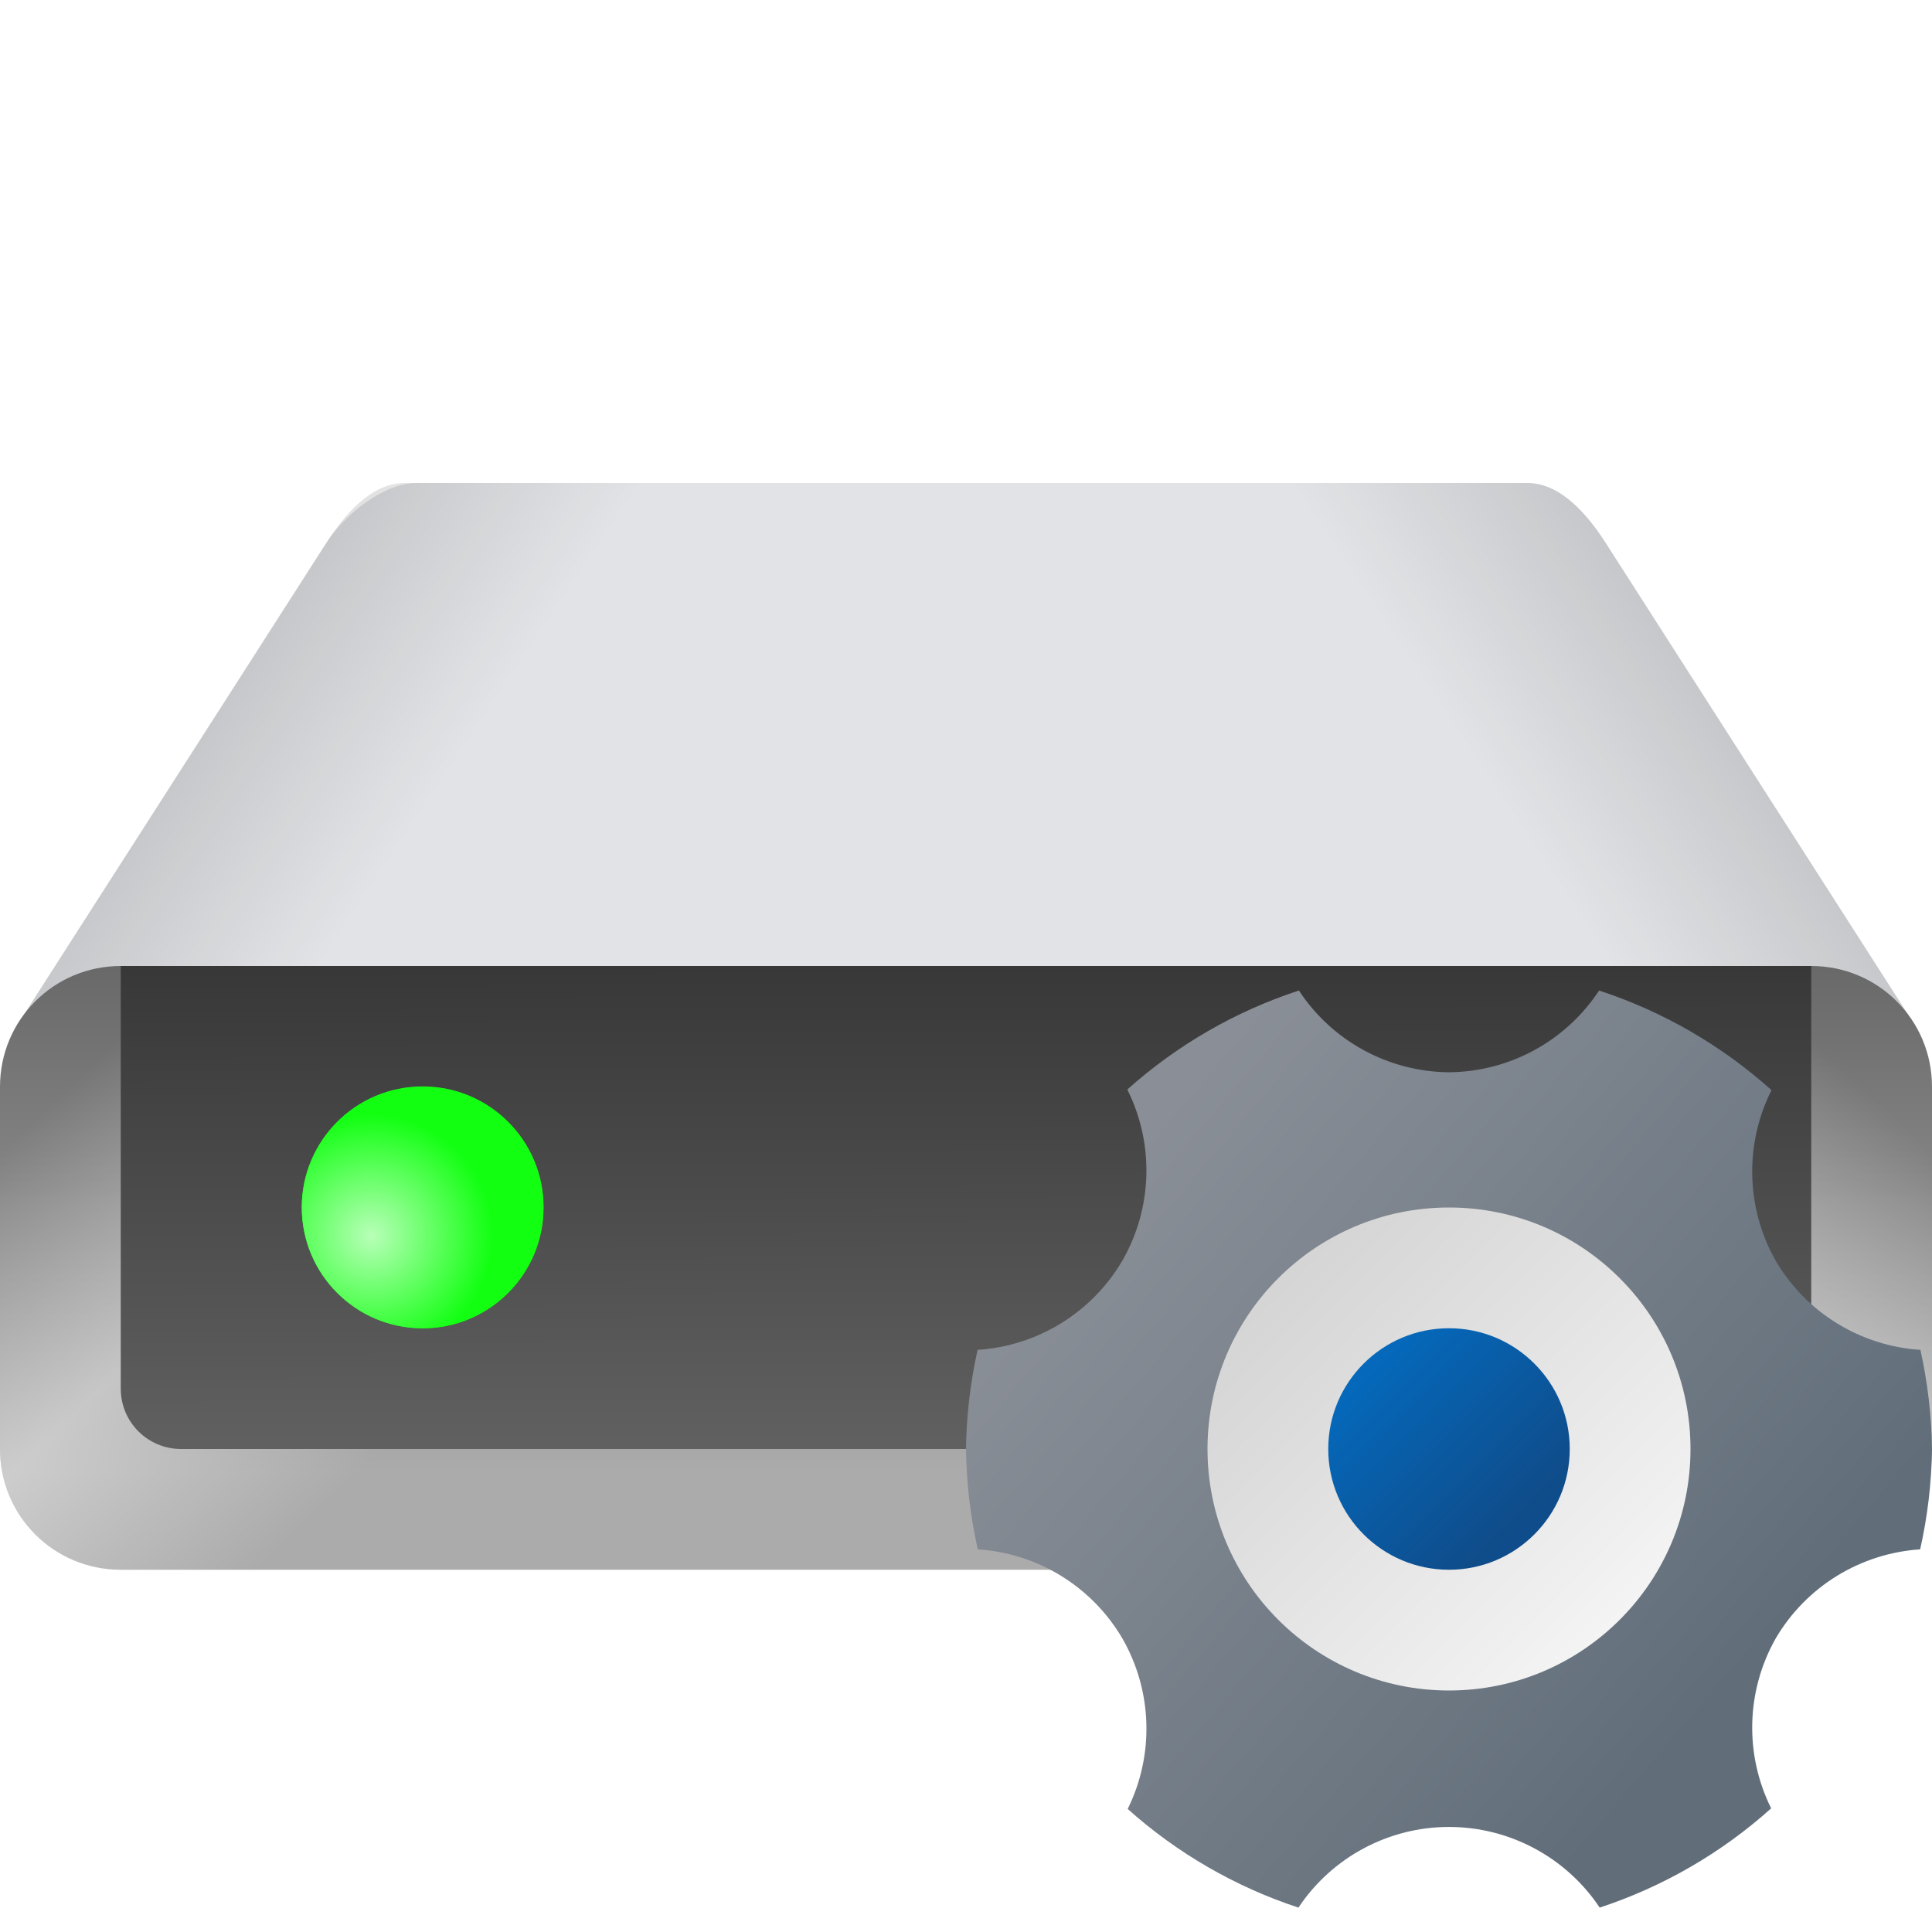 <?xml version="1.0" encoding="UTF-8" standalone="no"?>
<svg
   width="16"
   height="16"
   version="1.1"
   viewBox="0 0 16 16"
   id="svg6"
   sodipodi:docname="disk-utility.svg"
   inkscape:version="1.2.1 (9c6d41e410, 2022-07-14, custom)"
   xmlns:inkscape="http://www.inkscape.org/namespaces/inkscape"
   xmlns:sodipodi="http://sodipodi.sourceforge.net/DTD/sodipodi-0.dtd"
   xmlns:xlink="http://www.w3.org/1999/xlink"
   xmlns="http://www.w3.org/2000/svg"
   xmlns:svg="http://www.w3.org/2000/svg"
   xmlns:rdf="http://www.w3.org/1999/02/22-rdf-syntax-ns#"
   xmlns:cc="http://creativecommons.org/ns#"
   xmlns:dc="http://purl.org/dc/elements/1.1/">
  <defs
     id="defs10">
    <linearGradient
       inkscape:collect="always"
       id="linearGradient58462">
      <stop
         style="stop-color:#636363;stop-opacity:1;"
         offset="0"
         id="stop58458" />
      <stop
         style="stop-color:#ababab;stop-opacity:0.996"
         offset="1"
         id="stop58460" />
    </linearGradient>
    <linearGradient
       inkscape:collect="always"
       id="linearGradient50927">
      <stop
         style="stop-color:#000000;stop-opacity:1;"
         offset="0"
         id="stop50923" />
      <stop
         style="stop-color:#000000;stop-opacity:0;"
         offset="1"
         id="stop50925" />
    </linearGradient>
    <linearGradient
       inkscape:collect="always"
       id="linearGradient50337">
      <stop
         style="stop-color:#ffffff;stop-opacity:1;"
         offset="0"
         id="stop50333" />
      <stop
         style="stop-color:#ffffff;stop-opacity:0;"
         offset="1"
         id="stop50335" />
    </linearGradient>
    <linearGradient
       inkscape:collect="always"
       id="linearGradient48004">
      <stop
         style="stop-color:#ffffff;stop-opacity:0"
         offset="0"
         id="stop48000" />
      <stop
         style="stop-color:#ffffff;stop-opacity:1"
         offset="0.5"
         id="stop48328" />
      <stop
         style="stop-color:#ffffff;stop-opacity:0;"
         offset="1"
         id="stop48002" />
    </linearGradient>
    <linearGradient
       inkscape:collect="always"
       id="linearGradient10484">
      <stop
         style="stop-color:#2e2e2e;stop-opacity:1;"
         offset="0"
         id="stop10480" />
      <stop
         style="stop-color:#616161;stop-opacity:1"
         offset="1"
         id="stop10482" />
    </linearGradient>
    <linearGradient
       inkscape:collect="always"
       xlink:href="#linearGradient10484"
       id="linearGradient10486"
       x1="13.156"
       y1="11.966"
       x2="13.171"
       y2="17.183"
       gradientUnits="userSpaceOnUse"
       gradientTransform="matrix(0.943,0,0,0.959,2.596,-4.471)" />
    <linearGradient
       inkscape:collect="always"
       xlink:href="#linearGradient48004"
       id="linearGradient48006"
       x1="0.542"
       y1="10.597"
       x2="3.065"
       y2="13.265"
       gradientUnits="userSpaceOnUse"
       gradientTransform="matrix(1.08,0,0,1.08,-1.143,-1.357)" />
    <radialGradient
       inkscape:collect="always"
       xlink:href="#linearGradient50337"
       id="radialGradient50339"
       cx="3.556"
       cy="10.339"
       fx="3.556"
       fy="10.339"
       r="0.661"
       gradientUnits="userSpaceOnUse"
       gradientTransform="matrix(1.512,0,0,1.512,-2.3,-5.4)" />
    <linearGradient
       inkscape:collect="always"
       xlink:href="#linearGradient58462"
       id="linearGradient58464"
       x1="9.525"
       y1="8.334"
       x2="9.525"
       y2="12.567"
       gradientUnits="userSpaceOnUse"
       gradientTransform="matrix(1.08,0,0,1.08,-1.143,-1.357)" />
    <linearGradient
       inkscape:collect="always"
       xlink:href="#linearGradient48004"
       id="linearGradient71108"
       gradientUnits="userSpaceOnUse"
       x1="0.542"
       y1="10.597"
       x2="3.065"
       y2="13.265"
       gradientTransform="matrix(-1.08,0,0,1.08,17.143,-1.357)" />
    <filter
       inkscape:collect="always"
       style="color-interpolation-filters:sRGB"
       id="filter2559"
       x="-0.36"
       y="-0.36"
       width="1.72"
       height="1.72">
      <feGaussianBlur
         inkscape:collect="always"
         stdDeviation="0.079"
         id="feGaussianBlur2561" />
    </filter>
    <linearGradient
       inkscape:collect="always"
       xlink:href="#linearGradient50927"
       id="linearGradient4726"
       x1="4.777"
       y1="1.731"
       x2="3.736"
       y2="2.424"
       gradientUnits="userSpaceOnUse"
       gradientTransform="scale(3.78)" />
    <linearGradient
       inkscape:collect="always"
       xlink:href="#linearGradient50927"
       id="linearGradient5426"
       gradientUnits="userSpaceOnUse"
       x1="4.777"
       y1="1.731"
       x2="3.736"
       y2="2.424"
       gradientTransform="matrix(-3.78,0,0,3.78,16,0)" />
    <linearGradient
       inkscape:collect="always"
       xlink:href="#linearGradient6060"
       id="linearGradient6062"
       x1="1.058"
       y1="1.058"
       x2="15.346"
       y2="13.229"
       gradientUnits="userSpaceOnUse"
       gradientTransform="matrix(0.472,0,0,0.472,8,8.005)" />
    <linearGradient
       inkscape:collect="always"
       id="linearGradient6060">
      <stop
         style="stop-color:#8a8f97;stop-opacity:1;"
         offset="0"
         id="stop6056" />
      <stop
         style="stop-color:#8a8f97;stop-opacity:1"
         offset="0.146"
         id="stop6576" />
      <stop
         style="stop-color:#616e7a;stop-opacity:1"
         offset="0.9"
         id="stop6770" />
      <stop
         style="stop-color:#616e7a;stop-opacity:1"
         offset="1"
         id="stop6058" />
    </linearGradient>
    <linearGradient
       inkscape:collect="always"
       xlink:href="#linearGradient7024"
       id="linearGradient7026"
       x1="14.634"
       y1="13.653"
       x2="4.051"
       y2="3.07"
       gradientUnits="userSpaceOnUse"
       gradientTransform="matrix(0.42,0,0,0.42,8.077,8.489)" />
    <linearGradient
       inkscape:collect="always"
       id="linearGradient7024">
      <stop
         style="stop-color:#ffffff;stop-opacity:1;"
         offset="0"
         id="stop7020" />
      <stop
         style="stop-color:#f0f0f0;stop-opacity:1"
         offset="0.25"
         id="stop7732" />
      <stop
         style="stop-color:#cccccc;stop-opacity:1"
         offset="1"
         id="stop7022" />
    </linearGradient>
    <linearGradient
       inkscape:collect="always"
       xlink:href="#linearGradient8250"
       id="linearGradient8252"
       x1="5.458"
       y1="4.89"
       x2="12.338"
       y2="11.769"
       gradientUnits="userSpaceOnUse"
       gradientTransform="matrix(0.315,0,0,0.315,9.114,9.294)" />
    <linearGradient
       inkscape:collect="always"
       id="linearGradient8250">
      <stop
         style="stop-color:#0568ba;stop-opacity:1;"
         offset="0"
         id="stop8246" />
      <stop
         style="stop-color:#0568ba;stop-opacity:1"
         offset="0.24"
         id="stop9054" />
      <stop
         style="stop-color:#0f4c8a;stop-opacity:1"
         offset="0.8"
         id="stop8830" />
      <stop
         style="stop-color:#0f4c8f;stop-opacity:1"
         offset="1"
         id="stop8248" />
    </linearGradient>
  </defs>
  <sodipodi:namedview
     id="namedview8"
     pagecolor="#ffffff"
     bordercolor="#666666"
     borderopacity="1.0"
     inkscape:pageshadow="2"
     inkscape:pageopacity="0.0"
     inkscape:pagecheckerboard="0"
     showgrid="false"
     inkscape:zoom="50.5625"
     inkscape:cx="7.9901112"
     inkscape:cy="8"
     inkscape:window-width="1920"
     inkscape:window-height="1012"
     inkscape:window-x="0"
     inkscape:window-y="0"
     inkscape:window-maximized="1"
     inkscape:current-layer="svg6"
     showguides="false"
     inkscape:showpageshadow="2"
     inkscape:deskcolor="#d1d1d1" />
  <path
     id="rect4218"
     style="fill:#e1e3e6;stroke-width:1;stroke-linejoin:round"
     d="M 3.45,4 H 12.65 c 0.277,0 0.501,0.267 0.65,0.5 l 2.5,3.9 H 0.2 L 2.7,4.5 C 2.849,4.267 3.173,4 3.45,4 Z"
     sodipodi:nodetypes="sssccss" />
  <path
     id="rect4218-3"
     style="opacity:0.3;fill:url(#linearGradient4726);fill-opacity:1;stroke-width:1;stroke-linejoin:round"
     d="M 3.45,4 H 12.65 c 0.277,0 0.501,0.267 0.65,0.5 l 2.5,3.9 H 0.2 L 2.7,4.5 C 2.849,4.267 3.173,4 3.45,4 Z"
     sodipodi:nodetypes="sssccss" />
  <path
     id="rect4218-3-2"
     style="opacity:0.3;fill:url(#linearGradient5426);fill-opacity:1;stroke-width:1;stroke-linejoin:round"
     d="M 12.55,4 H 3.35 c -0.277,0 -0.501,0.267 -0.65,0.5 L 0.2,8.4 H 15.8 L 13.3,4.5 c -0.149,-0.233 -0.473,-0.5 -0.75,-0.5 z"
     sodipodi:nodetypes="sssccss" />
  <path
     id="rect849"
     style="fill:url(#linearGradient58464);fill-opacity:1;stroke-width:0.571;stroke-linecap:round;stroke-linejoin:round;stroke-dasharray:6.857, 0.571"
     d="M 1,8 C 0.446,8 0,8.446 0,9 V 11.785 12 c 0,0.554 0.446,1 1,1 h 14 c 0.554,0 1,-0.446 1,-1 V 11.785 9 C 16,8.446 15.554,8 15,8 Z"
     sodipodi:nodetypes="sccssssccss" />
  <path
     id="rect849-5"
     style="opacity:0.4;fill:url(#linearGradient48006);fill-opacity:1;stroke-width:0.571;stroke-linecap:round;stroke-linejoin:round;stroke-dasharray:6.857, 0.571"
     d="M 1,8 C 0.446,8 0,8.446 0,9 V 11.785 12 c 0,0.554 0.446,1 1,1 h 14 c 0.554,0 1,-0.446 1,-1 V 11.785 9 C 16,8.446 15.554,8 15,8 Z"
     sodipodi:nodetypes="sccssssccss" />
  <path
     id="rect849-5-8"
     style="opacity:0.4;fill:url(#linearGradient71108);fill-opacity:1;stroke-width:0.571;stroke-linecap:round;stroke-linejoin:round;stroke-dasharray:6.857, 0.571"
     d="M 1,8 C 0.446,8 0,8.446 0,9 V 11.785 12 c 0,0.554 0.446,1 1,1 h 14 c 0.554,0 1,-0.446 1,-1 V 11.785 9 C 16,8.446 15.554,8 15,8 Z"
     sodipodi:nodetypes="sccssssccss" />
  <path
     id="rect1094"
     style="fill:url(#linearGradient10486);stroke-width:0.503;stroke-linecap:round;stroke-linejoin:round;stroke-dasharray:6.037, 0.503"
     d="M 1,8 V 11.5 c 0,0.277 0.223,0.5 0.5,0.5 H 14.5 C 14.777,12 15,11.777 15,11.5 V 8 Z"
     sodipodi:nodetypes="csssscc" />
  <circle
     style="opacity:1;fill:#12ff12;fill-opacity:1;stroke-width:0.229;stroke-linecap:round;stroke-linejoin:round;stroke-dasharray:2.748, 0.229;filter:url(#filter2559)"
     id="path25907"
     cx="0.926"
     cy="1.587"
     r="0.265"
     transform="matrix(3.78,0,0,3.78,0,4)" />
  <circle
     style="fill:#12ff12;fill-opacity:1;stroke-width:0.8;stroke-linecap:round;stroke-linejoin:round;stroke-dasharray:9.6, 0.8"
     id="path30449"
     cx="3.5"
     cy="10"
     r="1" />
  <circle
     style="opacity:0.7;fill:url(#radialGradient50339);fill-opacity:1;stroke-width:0.8;stroke-linecap:round;stroke-linejoin:round;stroke-dasharray:9.6, 0.8"
     id="path50091"
     cx="3.5"
     cy="10"
     r="1" />
  <path
     id="path5884"
     style="fill:url(#linearGradient6062);fill-opacity:1;stroke-width:0.125"
     d="M 10.757,8.203 C 10.232,8.375 9.748,8.654 9.336,9.023 9.561,9.473 9.545,10.006 9.294,10.442 9.041,10.871 8.593,11.147 8.096,11.179 8.036,11.45 8.003,11.727 8,12.005 c 0.004,0.278 0.036,0.555 0.098,0.826 0.496,0.032 0.944,0.308 1.196,0.736 0.25,0.434 0.267,0.965 0.045,1.414 0.41,0.367 0.892,0.645 1.414,0.817 0.278,-0.417 0.746,-0.668 1.247,-0.668 0.501,-4e-5 0.97,0.251 1.248,0.668 0.525,-0.173 1.009,-0.453 1.42,-0.822 -0.222,-0.447 -0.208,-0.974 0.038,-1.408 0.252,-0.429 0.7,-0.704 1.196,-0.737 0.061,-0.271 0.094,-0.548 0.098,-0.826 -0.003,-0.278 -0.036,-0.555 -0.096,-0.826 -0.497,-0.032 -0.945,-0.308 -1.198,-0.737 C 14.459,10.006 14.446,9.476 14.671,9.028 14.257,8.657 13.771,8.376 13.243,8.203 12.968,8.622 12.501,8.876 12,8.88 11.499,8.876 11.032,8.622 10.757,8.203 Z"
     sodipodi:nodetypes="ccccccccccccccccccccc" />
  <circle
     style="fill:url(#linearGradient7026);fill-opacity:1;stroke-width:0.111"
     id="path6952"
     cx="12"
     cy="12"
     r="2" />
  <circle
     style="fill:url(#linearGradient8252);fill-opacity:1;stroke-width:0.083"
     id="path8010"
     cx="12"
     cy="12"
     r="1" />
</svg>
